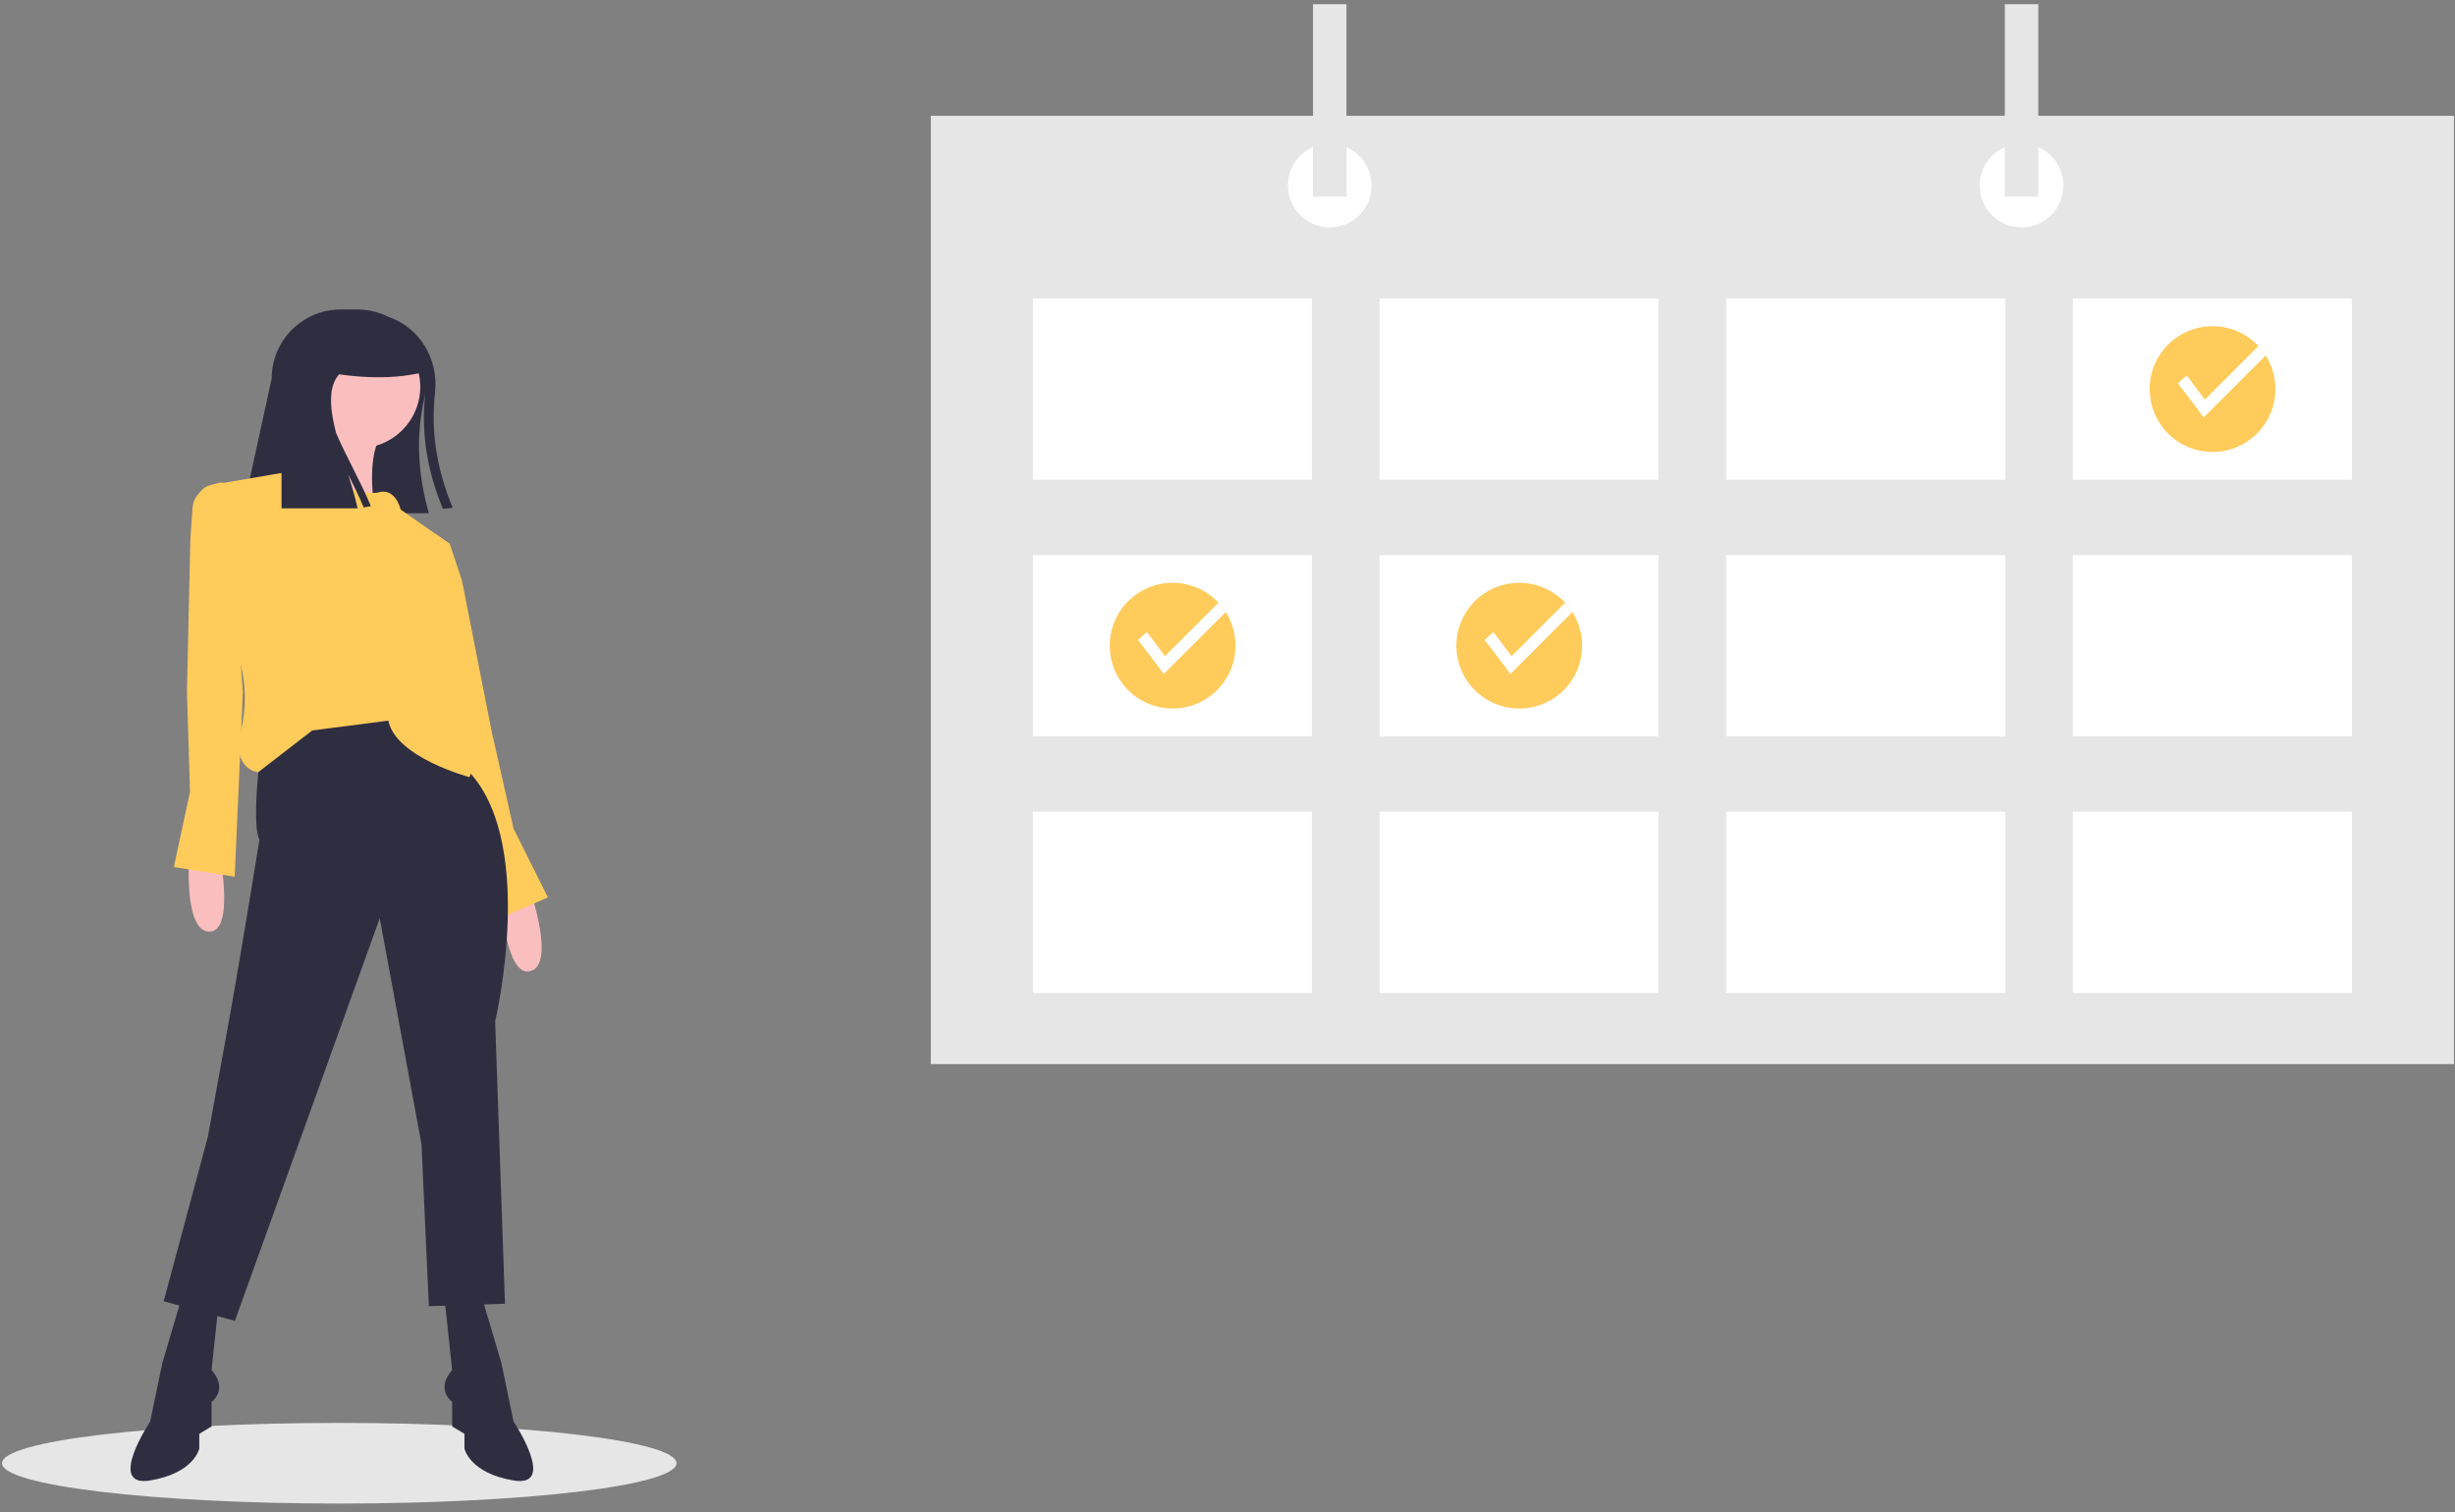 <svg width="224" height="138" viewBox="0 0 224 138" fill="none" xmlns="http://www.w3.org/2000/svg">
<rect x="0" y="0" width="224" height="138" fill="#808080" stroke="none"/>
<g clip-path="url(#clip0)">
<path d="M30.952 137.213C47.947 137.213 61.724 135.566 61.724 133.534C61.724 131.501 47.947 129.854 30.952 129.854C13.958 129.854 0.181 131.501 0.181 133.534C0.181 135.566 13.958 137.213 30.952 137.213Z" fill="#E6E6E6"/>
<path d="M38.798 35.983C38.782 36.061 38.767 36.137 38.749 36.216C37.929 39.715 38.11 43.257 39.13 46.835H22.103L24.791 34.538C24.791 33.639 24.983 32.75 25.355 31.932C25.727 31.114 26.271 30.385 26.949 29.795C27.063 29.694 27.182 29.595 27.305 29.506C28.394 28.682 29.723 28.238 31.089 28.24H32.55C33.429 28.239 34.3 28.415 35.11 28.758C35.247 28.816 35.381 28.878 35.511 28.946C38.334 29.927 40.035 32.833 39.692 35.835C39.284 39.406 39.878 42.903 41.305 46.338L40.416 46.441C38.993 43.022 38.399 39.54 38.798 35.983Z" fill="#2F2E41"/>
<path d="M28.488 37.761C28.488 37.761 29.832 43.586 27.144 44.035C24.455 44.483 34.089 45.827 34.089 45.827C34.089 45.827 33.417 41.122 34.985 39.554L28.488 37.761Z" fill="#FBBEBE"/>
<path d="M17.271 78.074C17.271 78.074 16.722 84.924 19.059 85.016C21.397 85.109 20.098 78.271 20.098 78.271L17.271 78.074Z" fill="#FBBEBE"/>
<path d="M48.427 81.449C48.427 81.449 50.668 87.946 48.427 88.618C46.187 89.29 45.739 82.345 45.739 82.345L48.427 81.449Z" fill="#FBBEBE"/>
<path d="M36.553 49.187L39.706 48.706L41.034 49.635L42.154 52.996L44.843 66.662L46.859 75.624L49.995 81.897L44.843 84.137L39.914 68.006L36.553 49.187Z" fill="#FFCB5A"/>
<path d="M24.119 65.878C24.119 65.878 22.775 74.84 23.671 76.632C23.671 76.632 22.003 87.035 20.759 93.883L18.966 103.74L14.934 118.751L21.431 120.543L34.649 83.801L38.458 104.412L39.13 119.199L46.075 118.975L45.179 93.21C45.179 93.21 49.211 76.184 42.266 69.911C35.321 63.638 34.201 63.638 34.201 63.638L24.119 65.878Z" fill="#2F2E41"/>
<path d="M43.946 118.303L45.739 124.352L46.859 129.729C46.859 129.729 50.891 135.778 46.859 135.106C42.826 134.433 42.378 132.193 42.378 132.193V130.849L41.258 130.177V127.936C41.258 127.936 39.69 126.816 41.258 125.024L40.586 118.751L43.946 118.303Z" fill="#2F2E41"/>
<path d="M16.614 118.303L14.822 124.352L13.701 129.729C13.701 129.729 9.669 135.778 13.701 135.106C17.734 134.433 18.182 132.193 18.182 132.193V130.849L19.302 130.177V127.936C19.302 127.936 20.871 126.816 19.302 125.024L19.974 118.751L16.614 118.303Z" fill="#2F2E41"/>
<path d="M32.745 40.898C35.838 40.898 38.345 38.39 38.345 35.297C38.345 32.204 35.838 29.696 32.745 29.696C29.651 29.696 27.144 32.204 27.144 35.297C27.144 38.39 29.651 40.898 32.745 40.898Z" fill="#FBBEBE"/>
<path d="M27.143 42.914C27.143 42.914 32.968 45.379 34.537 44.931C36.105 44.483 36.553 46.499 36.553 46.499L41.034 49.636L39.69 57.253C39.69 57.253 40.81 61.285 39.466 63.974C39.466 63.974 43.05 65.094 41.706 66.886C41.706 66.886 44.17 68.231 42.826 70.919C42.826 70.919 36.105 69.127 35.433 65.766L28.488 66.662L23.559 70.471C23.559 70.471 21.095 70.247 21.991 66.662C22.517 64.442 22.44 62.121 21.767 59.941L19.302 44.259L27.143 42.914Z" fill="#FFCB5A"/>
<path d="M20.044 44.051L19.149 44.288C18.838 44.371 18.558 44.546 18.348 44.791L18.058 45.13C17.772 45.465 17.6 45.884 17.569 46.324L17.37 49.18L17.055 63.085L17.337 72.266L15.864 79.123L21.413 80.007L22.163 63.157L20.776 44.572C20.77 44.486 20.745 44.403 20.703 44.328C20.66 44.254 20.602 44.189 20.532 44.139C20.463 44.09 20.383 44.056 20.298 44.041C20.214 44.025 20.127 44.029 20.044 44.051Z" fill="#FFCB5A"/>
<path d="M33.842 46.196C32.922 43.969 31.559 41.616 30.66 39.503C30.039 37.035 29.883 34.922 31.288 33.841C31.288 31.464 31.371 29.913 29.482 28.757C29.028 28.956 28.598 29.207 28.202 29.506L28.201 29.506C28.126 29.56 28.054 29.618 27.982 29.678C27.952 29.703 27.923 29.728 27.893 29.754C27.877 29.767 27.86 29.781 27.845 29.795L27.846 29.796C27.168 30.386 26.624 31.114 26.252 31.932C25.879 32.75 25.687 33.639 25.687 34.538V46.387H32.632C32.403 45.386 32.097 44.349 31.78 43.315C32.282 44.316 32.775 45.324 33.181 46.306L33.842 46.196Z" fill="#2F2E41"/>
<path d="M39.13 33.841C36.094 34.692 32.68 34.552 29.048 33.841V29.36H34.649C35.837 29.36 36.977 29.832 37.817 30.672C38.657 31.513 39.13 32.653 39.13 33.841V33.841Z" fill="#2F2E41"/>
<path d="M223.906 10.567H84.929V97.109H223.906V10.567Z" fill="#E6E6E6"/>
<path d="M119.702 27.239H94.248V43.784H119.702V27.239Z" fill="white"/>
<path d="M151.33 27.239H125.876V43.784H151.33V27.239Z" fill="white"/>
<path d="M182.958 27.239H157.504V43.784H182.958V27.239Z" fill="white"/>
<path d="M214.586 27.239H189.133V43.784H214.586V27.239Z" fill="white"/>
<path d="M119.702 50.656H94.248V67.201H119.702V50.656Z" fill="white"/>
<path d="M151.33 50.656H125.876V67.201H151.33V50.656Z" fill="white"/>
<path d="M182.958 50.656H157.504V67.201H182.958V50.656Z" fill="white"/>
<path d="M214.586 50.656H189.133V67.201H214.586V50.656Z" fill="white"/>
<path d="M119.702 74.074H94.248V90.619H119.702V74.074Z" fill="white"/>
<path d="M151.33 74.074H125.876V90.619H151.33V74.074Z" fill="white"/>
<path d="M182.958 74.074H157.504V90.619H182.958V74.074Z" fill="white"/>
<path d="M214.586 74.074H189.133V90.619H214.586V74.074Z" fill="white"/>
<path d="M121.328 20.748C123.436 20.748 125.146 19.039 125.146 16.93C125.146 14.822 123.436 13.112 121.328 13.112C119.219 13.112 117.51 14.822 117.51 16.93C117.51 19.039 119.219 20.748 121.328 20.748Z" fill="white"/>
<path d="M184.453 20.748C186.561 20.748 188.271 19.039 188.271 16.93C188.271 14.822 186.561 13.112 184.453 13.112C182.344 13.112 180.635 14.822 180.635 16.93C180.635 19.039 182.344 20.748 184.453 20.748Z" fill="white"/>
<path d="M122.855 0.385H119.8V17.948H122.855V0.385Z" fill="#E6E6E6"/>
<path d="M185.98 0.385H182.925V17.948H185.98V0.385Z" fill="#E6E6E6"/>
<path d="M207.615 35.511C207.614 36.894 207.114 38.229 206.207 39.272C205.3 40.315 204.047 40.996 202.678 41.189C201.31 41.383 199.917 41.076 198.757 40.325C197.596 39.574 196.746 38.429 196.362 37.101C195.978 35.773 196.086 34.352 196.666 33.097C197.246 31.842 198.259 30.839 199.52 30.272C200.78 29.705 202.203 29.611 203.527 30.009C204.851 30.407 205.987 31.269 206.726 32.437C207.307 33.357 207.616 34.423 207.615 35.511Z" fill="#FFCB5A"/>
<path d="M206.726 32.437L201.06 38.102C200.704 37.55 198.72 34.988 198.72 34.988C198.974 34.731 199.245 34.492 199.532 34.271L201.177 36.465L206.062 31.579C206.31 31.844 206.532 32.131 206.726 32.437Z" fill="white"/>
<path d="M144.359 58.929C144.358 60.311 143.858 61.646 142.951 62.69C142.044 63.733 140.791 64.413 139.422 64.607C138.054 64.8 136.661 64.493 135.501 63.742C134.34 62.991 133.49 61.846 133.106 60.519C132.722 59.191 132.83 57.769 133.41 56.514C133.99 55.26 135.003 54.257 136.264 53.689C137.524 53.122 138.947 53.029 140.271 53.426C141.595 53.824 142.731 54.686 143.47 55.854C144.051 56.774 144.359 57.84 144.359 58.929Z" fill="#FFCB5A"/>
<path d="M143.469 55.854L137.803 61.519C137.447 60.968 135.463 58.406 135.463 58.406C135.718 58.149 135.989 57.909 136.275 57.689L137.921 59.882L142.806 54.997C143.054 55.261 143.276 55.548 143.469 55.854Z" fill="white"/>
<path d="M112.731 58.929C112.73 60.311 112.23 61.646 111.323 62.69C110.416 63.733 109.163 64.413 107.794 64.607C106.426 64.8 105.033 64.493 103.873 63.742C102.712 62.991 101.862 61.846 101.478 60.519C101.093 59.191 101.201 57.769 101.782 56.514C102.362 55.26 103.375 54.257 104.636 53.689C105.896 53.122 107.319 53.029 108.643 53.426C109.967 53.824 111.102 54.686 111.842 55.854C112.423 56.774 112.731 57.84 112.731 58.929Z" fill="#FFCB5A"/>
<path d="M111.842 55.854L106.176 61.519C105.819 60.968 103.835 58.406 103.835 58.406C104.09 58.149 104.361 57.909 104.648 57.689L106.293 59.882L111.178 54.997C111.426 55.261 111.648 55.548 111.842 55.854Z" fill="white"/>
</g>
<defs>
<clipPath id="clip0">
<rect x="0.18" y="0.385" width="223.725" height="136.828" fill="white"/>
</clipPath>
</defs>
</svg>
